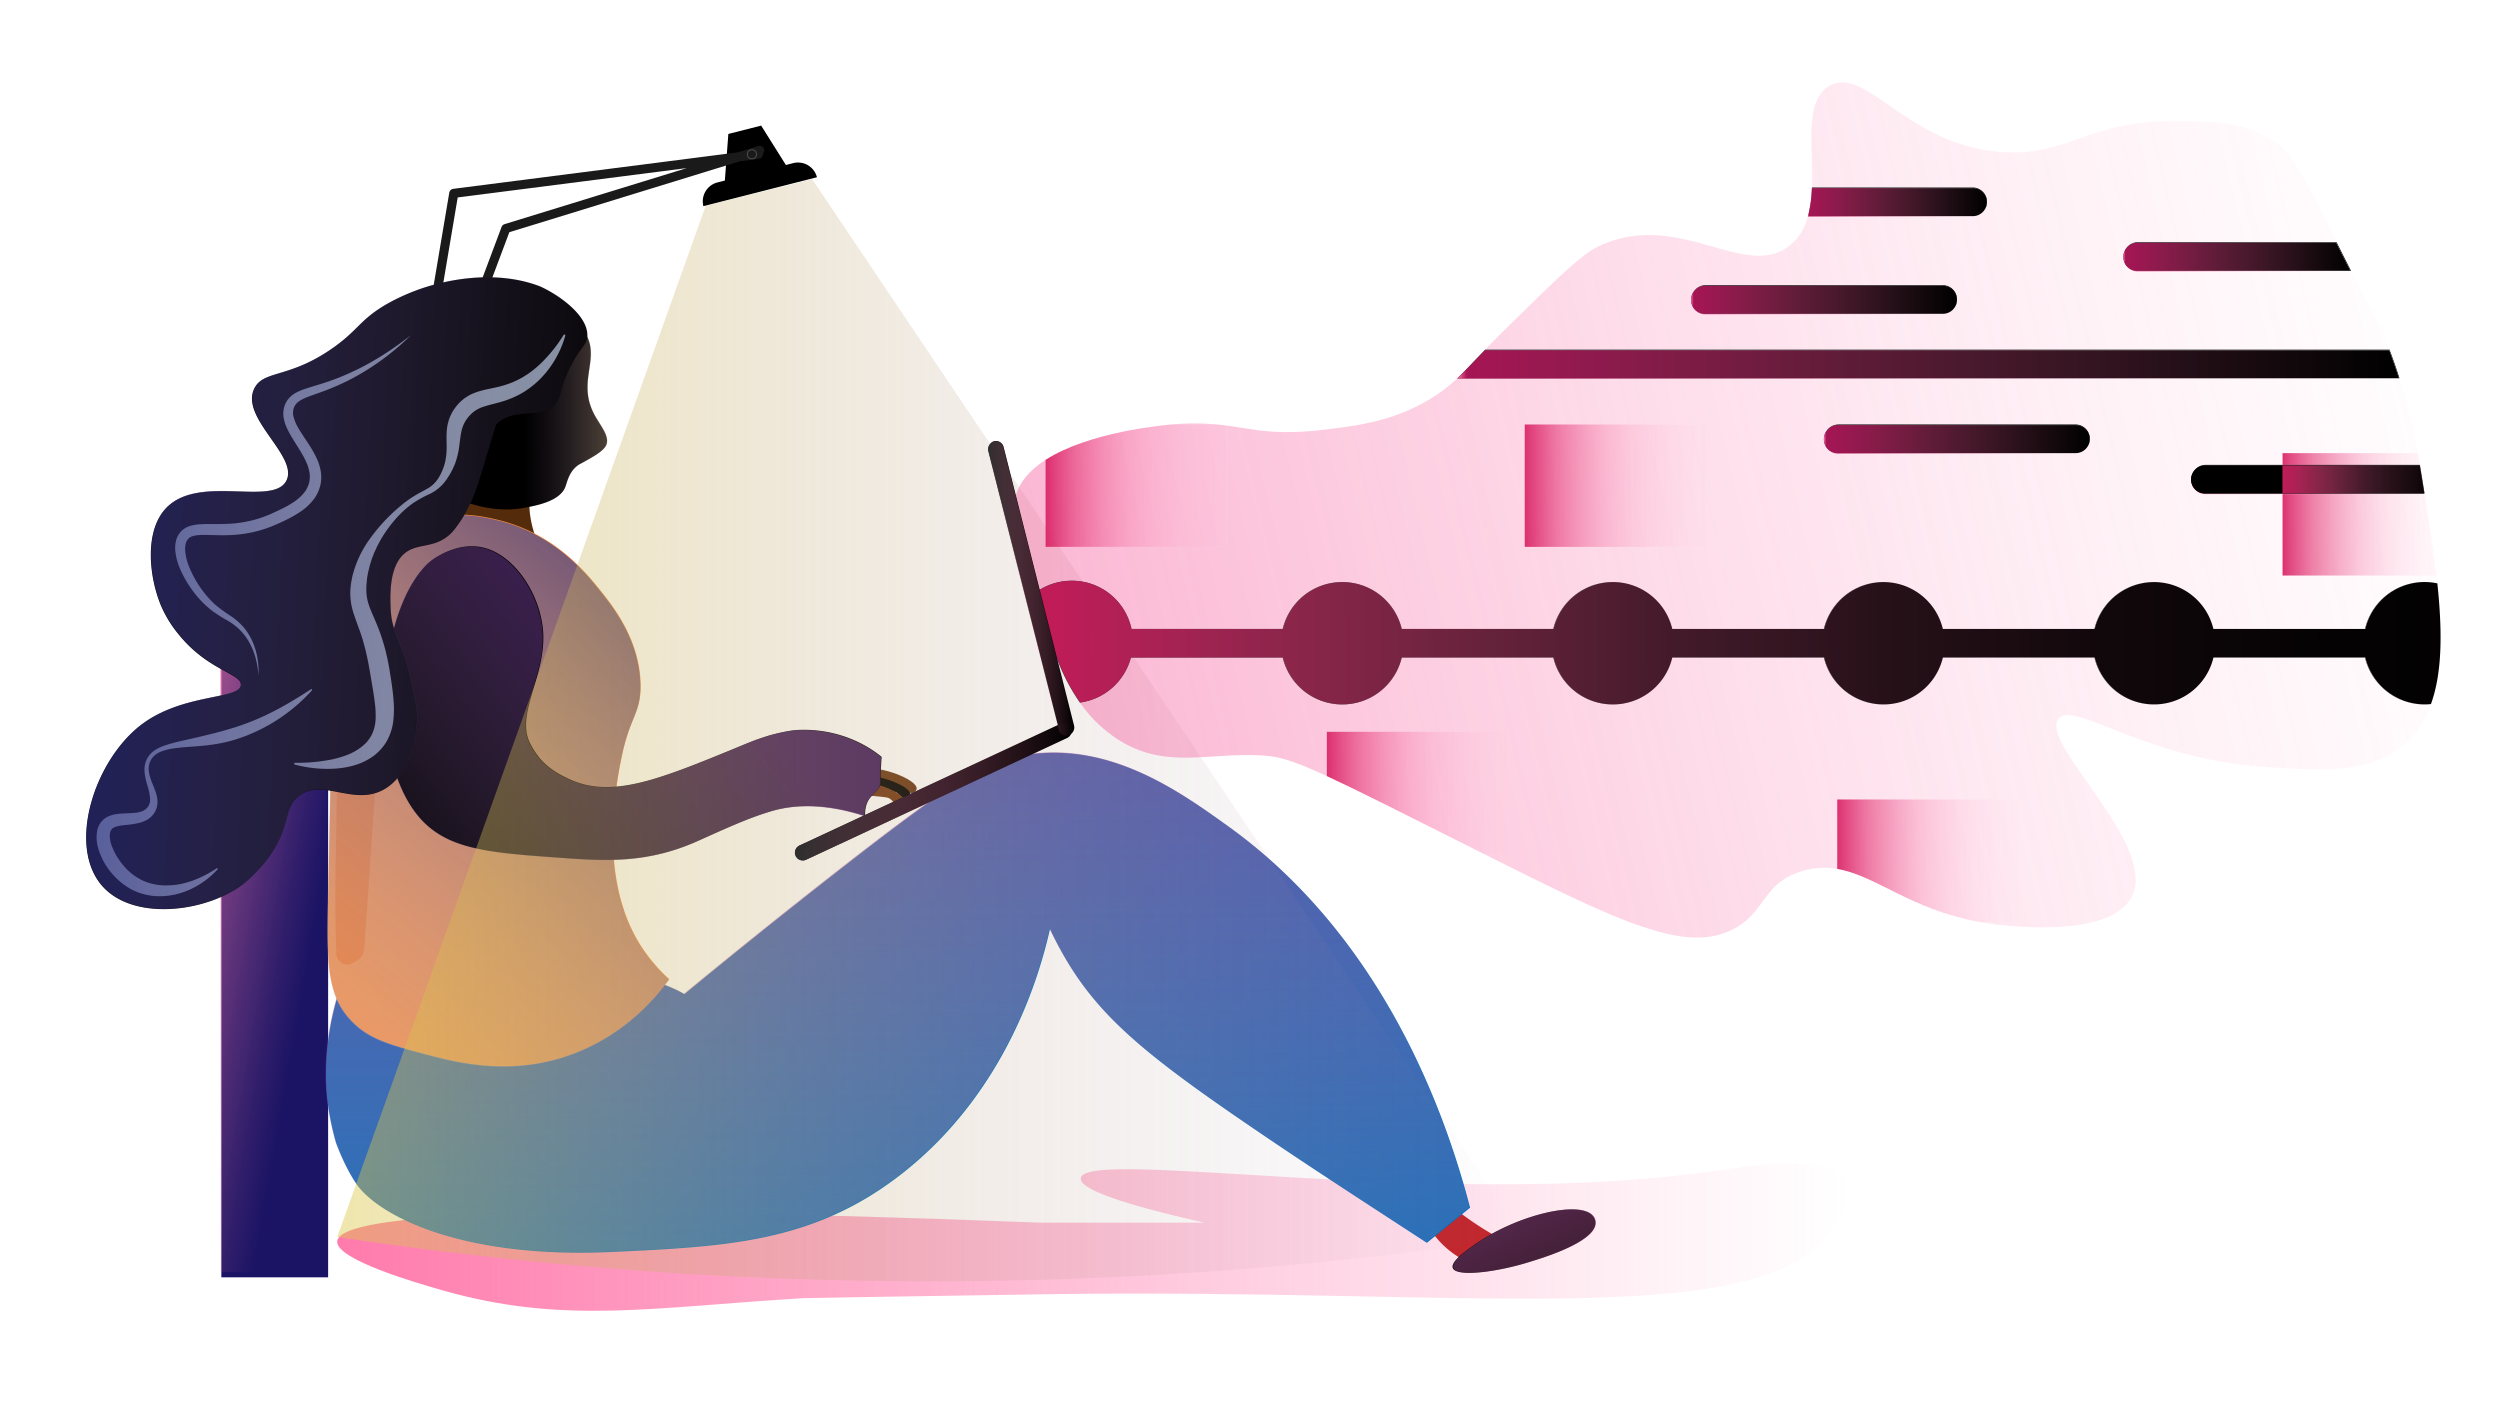 <svg xmlns:xlink="http://www.w3.org/1999/xlink" viewBox="0 0 1920 1080">
    <defs>
        <linearGradient id="prefix__Orchid" x1="258.97" y1="950.17" x2="1419.6" y2="950.17" gradientUnits="userSpaceOnUse">
            <stop offset="0" stop-color="#ff7bac"/>
            <stop offset=".22" stop-color="#ff7bac" stop-opacity=".76"/>
            <stop offset=".6" stop-color="#ff7bac" stop-opacity=".36"/>
            <stop offset=".87" stop-color="#ff7bac" stop-opacity=".1"/>
            <stop offset="1" stop-color="#ff7bac" stop-opacity="0"/>
        </linearGradient>
        <linearGradient id="prefix__linear-gradient-38" x1="71.58" y1="754.02" x2="1911.74" y2="322.41" xlink:href="#prefix__linear-gradient-8"/>
        <linearGradient id="prefix__Orchid-2" x1="65.15" y1="685.55" x2="240.72" y2="716.53" xlink:href="#prefix__Orchid"/>
        <linearGradient id="prefix__linear-gradient" x1="683.57" y1="234.2" x2="692.06" y2="1186.9" gradientUnits="userSpaceOnUse">
            <stop offset="0" stop-color="#662d91" stop-opacity=".9"/>
            <stop offset=".28" stop-color="#954599" stop-opacity=".62"/>
            <stop offset=".77" stop-color="#e16ca7" stop-opacity=".17"/>
            <stop offset="1" stop-color="#ff7bac" stop-opacity="0"/>
        </linearGradient>
        <linearGradient id="prefix__linear-gradient-2" x1="611.91" y1="334.39" x2="83.97" y2="975.56" gradientUnits="userSpaceOnUse">
            <stop offset="0" stop-color="#1b1464"/>
            <stop offset=".09" stop-color="#322b73" stop-opacity=".9"/>
            <stop offset=".71" stop-color="#c5c3d8" stop-opacity=".25"/>
            <stop offset="1" stop-color="#fff" stop-opacity="0"/>
        </linearGradient>
        <linearGradient id="prefix__linear-gradient-3" x1="539.55" y1="494.65" x2="246.76" y2="731.75" gradientUnits="userSpaceOnUse">
            <stop offset="0" stop-color="#662d91" stop-opacity=".64"/>
            <stop offset=".03" stop-color="#682f92" stop-opacity=".62"/>
            <stop offset=".69" stop-color="#8e66a5" stop-opacity=".17"/>
            <stop offset="1" stop-color="#9d7bac" stop-opacity="0"/>
        </linearGradient>
        <linearGradient id="prefix__linear-gradient-4" x1="612.7" y1="309.72" x2="402.38" y2="310.32" gradientUnits="userSpaceOnUse">
            <stop offset=".34" stop-color="#dbc747"/>
            <stop offset=".4" stop-color="#d4be52" stop-opacity=".89"/>
            <stop offset=".7" stop-color="#b79b82" stop-opacity=".41"/>
            <stop offset=".9" stop-color="#a484a0" stop-opacity=".12"/>
            <stop offset="1" stop-color="#9d7bac" stop-opacity="0"/>
        </linearGradient>
        <linearGradient id="prefix__linear-gradient-5" x1="1103.69" y1="805.79" x2="1233.34" y2="1094.28" xlink:href="#prefix__linear-gradient"/>
        <linearGradient id="prefix__linear-gradient-6" x1="43.68" y1="445.47" x2="513.4" y2="468.09" gradientUnits="userSpaceOnUse">
            <stop offset="0" stop-color="#2e3192" stop-opacity=".64"/>
            <stop offset=".03" stop-color="#323493" stop-opacity=".62"/>
            <stop offset=".69" stop-color="#7f67a5" stop-opacity=".17"/>
            <stop offset="1" stop-color="#9d7bac" stop-opacity="0"/>
        </linearGradient>
        <linearGradient id="prefix__linear-gradient-7" x1="259" y1="560.8" x2="1170" y2="560.8" gradientUnits="userSpaceOnUse">
            <stop offset="0" stop-color="#dbc747"/>
            <stop offset=".1" stop-color="#d4be52" stop-opacity=".89"/>
            <stop offset=".55" stop-color="#b79b82" stop-opacity=".41"/>
            <stop offset=".86" stop-color="#a484a0" stop-opacity=".12"/>
            <stop offset="1" stop-color="#9d7bac" stop-opacity="0"/>
        </linearGradient>
        <linearGradient id="prefix__linear-gradient-8" x1="99.62" y1="873.59" x2="1939.79" y2="441.98" gradientUnits="userSpaceOnUse">
            <stop offset="0" stop-color="#ff7bac"/>
            <stop offset=".01" stop-color="#ed1e79" stop-opacity=".7"/>
            <stop offset=".42" stop-color="#f54890" stop-opacity=".38"/>
            <stop offset=".82" stop-color="#fc6da4" stop-opacity=".11"/>
            <stop offset="1" stop-color="#ff7bac" stop-opacity="0"/>
        </linearGradient>
        <linearGradient id="prefix__linear-gradient-9" x1="20.52" y1="536.34" x2="1860.69" y2="104.73" xlink:href="#prefix__linear-gradient-8"/>
        <linearGradient id="prefix__linear-gradient-10" x1="61.46" y1="710.87" x2="1901.62" y2="279.26" xlink:href="#prefix__linear-gradient-8"/>
        <linearGradient id="prefix__linear-gradient-11" x1="21.77" y1="541.68" x2="1861.94" y2="110.07" xlink:href="#prefix__linear-gradient-8"/>
        <linearGradient id="prefix__linear-gradient-12" x1="42.07" y1="628.22" x2="1882.24" y2="196.61" xlink:href="#prefix__linear-gradient-8"/>
        <linearGradient id="prefix__linear-gradient-13" x1="1118.9" y1="290.73" x2="1842.52" y2="290.73" xlink:href="#prefix__linear-gradient-8"/>
        <linearGradient id="prefix__linear-gradient-14" x1="1119.38" y1="279.73" x2="1842.37" y2="279.73" xlink:href="#prefix__linear-gradient-8"/>
        <linearGradient id="prefix__linear-gradient-15" x1="24.82" y1="554.66" x2="1864.98" y2="123.05" xlink:href="#prefix__linear-gradient-8"/>
        <linearGradient id="prefix__linear-gradient-16" x1="1298.71" y1="232.86" x2="1502.71" y2="232.86" xlink:href="#prefix__linear-gradient-8"/>
        <linearGradient id="prefix__linear-gradient-17" x1="1298.71" y1="230.23" x2="1502.71" y2="230.23" xlink:href="#prefix__linear-gradient-8"/>
        <linearGradient id="prefix__linear-gradient-18" x1="53.92" y1="678.75" x2="1894.09" y2="247.14" xlink:href="#prefix__linear-gradient-8"/>
        <linearGradient id="prefix__linear-gradient-19" x1="1400.71" y1="339.86" x2="1604.71" y2="339.86" xlink:href="#prefix__linear-gradient-8"/>
        <linearGradient id="prefix__linear-gradient-20" x1="1400.71" y1="337.23" x2="1604.71" y2="337.23" xlink:href="#prefix__linear-gradient-8"/>
        <linearGradient id="prefix__linear-gradient-21" x1="1388.32" y1="155.47" x2="1525.71" y2="155.47" xlink:href="#prefix__linear-gradient-8"/>
        <linearGradient id="prefix__linear-gradient-22" x1="12.9" y1="503.84" x2="1853.07" y2="72.23" xlink:href="#prefix__linear-gradient-8"/>
        <linearGradient id="prefix__linear-gradient-23" x1="1388.32" y1="163.84" x2="1525.71" y2="163.84" xlink:href="#prefix__linear-gradient-8"/>
        <linearGradient id="prefix__linear-gradient-24" x1="1388.32" y1="155.23" x2="1525.71" y2="155.23" xlink:href="#prefix__linear-gradient-8"/>
        <linearGradient id="prefix__linear-gradient-25" x1="72.29" y1="757.05" x2="1912.45" y2="325.44" xlink:href="#prefix__linear-gradient-8"/>
        <linearGradient id="prefix__linear-gradient-26" x1="1682.71" y1="370.86" x2="1861.81" y2="370.86" xlink:href="#prefix__linear-gradient-8"/>
        <linearGradient id="prefix__linear-gradient-27" x1="1682.71" y1="368.23" x2="1861.81" y2="368.23" xlink:href="#prefix__linear-gradient-8"/>
        <linearGradient id="prefix__linear-gradient-28" x1="34.28" y1="595" x2="1874.45" y2="163.39" xlink:href="#prefix__linear-gradient-8"/>
        <linearGradient id="prefix__linear-gradient-29" x1="1630.71" y1="199.86" x2="1805.32" y2="199.86" xlink:href="#prefix__linear-gradient-8"/>
        <linearGradient id="prefix__linear-gradient-30" x1="1630.71" y1="197.23" x2="1805.32" y2="197.23" xlink:href="#prefix__linear-gradient-8"/>
        <linearGradient id="prefix__linear-gradient-31" x1="743.04" y1="498.3" x2="1966.39" y2="494.03" gradientUnits="userSpaceOnUse">
            <stop offset="0" stop-color="#d4145a"/>
            <stop offset=".07" stop-color="#da2366" stop-opacity=".85"/>
            <stop offset=".19" stop-color="#e43a78" stop-opacity=".63"/>
            <stop offset=".32" stop-color="#ec4e88" stop-opacity=".44"/>
            <stop offset=".44" stop-color="#f35e95" stop-opacity=".28"/>
            <stop offset=".57" stop-color="#f86b9f" stop-opacity=".16"/>
            <stop offset=".71" stop-color="#fc74a6" stop-opacity=".07"/>
            <stop offset=".85" stop-color="#fe79ab" stop-opacity=".02"/>
            <stop offset="1" stop-color="#ff7bac" stop-opacity="0"/>
        </linearGradient>
        <linearGradient id="prefix__linear-gradient-32" x1="82.41" y1="800.21" x2="1922.58" y2="368.61" xlink:href="#prefix__linear-gradient-8"/>
        <linearGradient id="prefix__linear-gradient-33" x1="743.13" y1="524.81" x2="1966.49" y2="520.54" xlink:href="#prefix__linear-gradient-31"/>
        <linearGradient id="prefix__linear-gradient-34" x1="104.08" y1="892.61" x2="1944.25" y2="461" xlink:href="#prefix__linear-gradient-8"/>
        <linearGradient id="prefix__linear-gradient-35" x1="743.14" y1="526.26" x2="1966.49" y2="521.99" xlink:href="#prefix__linear-gradient-31"/>
        <linearGradient id="prefix__linear-gradient-36" x1="117.68" y1="950.59" x2="1957.85" y2="518.99" xlink:href="#prefix__linear-gradient-8"/>
        <linearGradient id="prefix__linear-gradient-37" x1="743.2" y1="544.78" x2="1966.56" y2="540.51" xlink:href="#prefix__linear-gradient-31"/>
        <linearGradient id="prefix__linear-gradient-79" x1="758.68" y1="451.93" x2="824.84" y2="451.93" gradientTransform="rotate(-75.81 791.809 451.925)" xlink:href="#prefix__linear-gradient-78"/>
        <linearGradient id="prefix__linear-gradient-39" x1="743.13" y1="524.08" x2="1966.48" y2="519.81" xlink:href="#prefix__linear-gradient-31"/>
        <linearGradient id="prefix__linear-gradient-40" x1="60.62" y1="707.31" x2="1900.79" y2="275.71" xlink:href="#prefix__linear-gradient-8"/>
        <linearGradient id="prefix__linear-gradient-41" x1="743.12" y1="522.65" x2="1966.48" y2="518.38" xlink:href="#prefix__linear-gradient-31"/>
        <linearGradient id="prefix__linear-gradient-42" x1="93.25" y1="846.41" x2="1933.42" y2="414.8" xlink:href="#prefix__linear-gradient-8"/>
        <linearGradient id="prefix__linear-gradient-43" x1="743.13" y1="525.54" x2="1966.49" y2="521.26" xlink:href="#prefix__linear-gradient-31"/>
        <linearGradient id="prefix__linear-gradient-44" x1="58.54" y1="698.45" x2="1898.71" y2="266.84" xlink:href="#prefix__linear-gradient-8"/>
        <linearGradient id="prefix__linear-gradient-45" x1="742.93" y1="466.09" x2="1966.28" y2="461.82" xlink:href="#prefix__linear-gradient-31"/>
        <linearGradient id="prefix__linear-gradient-46" x1="47.6" y1="651.8" x2="1887.77" y2="220.19" xlink:href="#prefix__linear-gradient-8"/>
        <linearGradient id="prefix__linear-gradient-47" x1="742.92" y1="464.86" x2="1966.28" y2="460.59" xlink:href="#prefix__linear-gradient-31"/>
        <linearGradient id="prefix__linear-gradient-48" x1="97.06" y1="862.65" x2="1937.22" y2="431.05" xlink:href="#prefix__linear-gradient-8"/>
        <linearGradient id="prefix__linear-gradient-49" x1="742.88" y1="451.44" x2="1966.23" y2="447.17" xlink:href="#prefix__linear-gradient-31"/>
        <linearGradient id="prefix__linear-gradient-50" x1="91.05" y1="837.04" x2="1931.22" y2="405.43" xlink:href="#prefix__linear-gradient-8"/>
        <linearGradient id="prefix__linear-gradient-51" x1="742.93" y1="468.26" x2="1966.29" y2="463.99" xlink:href="#prefix__linear-gradient-31"/>
        <linearGradient id="prefix__linear-gradient-52" x1="69.38" y1="744.64" x2="1909.55" y2="313.04" xlink:href="#prefix__linear-gradient-8"/>
        <linearGradient id="prefix__linear-gradient-53" x1="742.93" y1="466.81" x2="1966.28" y2="462.54" xlink:href="#prefix__linear-gradient-31"/>
        <linearGradient id="prefix__linear-gradient-54" x1="80.21" y1="790.84" x2="1920.38" y2="359.23" xlink:href="#prefix__linear-gradient-8"/>
        <linearGradient id="prefix__linear-gradient-55" x1="742.93" y1="467.54" x2="1966.29" y2="463.27" xlink:href="#prefix__linear-gradient-31"/>
        <linearGradient id="prefix__linear-gradient-56" x1="743.03" y1="495.59" x2="1966.38" y2="491.32" xlink:href="#prefix__linear-gradient-31"/>
        <linearGradient id="prefix__linear-gradient-57" x1="47.82" y1="652.74" x2="1887.99" y2="221.13" xlink:href="#prefix__linear-gradient-8"/>
        <linearGradient id="prefix__linear-gradient-58" x1="1163.98" y1="373.27" x2="1322.02" y2="372.72" xlink:href="#prefix__linear-gradient-31"/>
        <linearGradient id="prefix__linear-gradient-59" x1="124.36" y1="979.08" x2="1964.53" y2="547.47" xlink:href="#prefix__linear-gradient-8"/>
        <linearGradient id="prefix__linear-gradient-60" x1="1403.98" y1="661.27" x2="1562.02" y2="660.72" xlink:href="#prefix__linear-gradient-31"/>
        <linearGradient id="prefix__linear-gradient-61" x1="92.36" y1="842.64" x2="1932.53" y2="411.03" xlink:href="#prefix__linear-gradient-8"/>
        <linearGradient id="prefix__linear-gradient-62" x1="1011.98" y1="609.27" x2="1170.02" y2="608.72" xlink:href="#prefix__linear-gradient-31"/>
        <linearGradient id="prefix__linear-gradient-63" x1="72.74" y1="758.97" x2="1912.91" y2="327.37" xlink:href="#prefix__linear-gradient-8"/>
        <linearGradient id="prefix__linear-gradient-64" x1="1745.83" y1="352.71" x2="1903.87" y2="352.16" xlink:href="#prefix__linear-gradient-31"/>
        <linearGradient id="prefix__linear-gradient-65" x1="86.02" y1="815.58" x2="1926.18" y2="383.97" xlink:href="#prefix__linear-gradient-8"/>
        <linearGradient id="prefix__linear-gradient-66" x1="1746.04" y1="410.92" x2="1904.08" y2="410.37" xlink:href="#prefix__linear-gradient-31"/>
        <linearGradient id="prefix__linear-gradient-67" x1="1745.89" y1="368.22" x2="1903.93" y2="367.66" xlink:href="#prefix__linear-gradient-31"/>
        <linearGradient id="prefix__linear-gradient-68" x1="78.77" y1="784.68" x2="1918.94" y2="353.07" xlink:href="#prefix__linear-gradient-8"/>
        <linearGradient id="prefix__linear-gradient-69" x1="1682.71" y1="379.23" x2="1861.81" y2="379.23" xlink:href="#prefix__linear-gradient-8"/>
        <linearGradient id="prefix__linear-gradient-70" x1="1745.93" y1="379.45" x2="1903.97" y2="378.9" xlink:href="#prefix__linear-gradient-31"/>
        <linearGradient id="prefix__linear-gradient-72" x1="1745.89" y1="368.45" x2="1903.93" y2="367.9" xlink:href="#prefix__linear-gradient-31"/>
        <linearGradient id="prefix__linear-gradient-73" x1="795.82" y1="326.92" x2="953.86" y2="326.36" xlink:href="#prefix__linear-gradient-31"/>
        <linearGradient id="prefix__linear-gradient-74" x1="30.79" y1="580.11" x2="1870.96" y2="148.51" xlink:href="#prefix__linear-gradient-8"/>
        <linearGradient id="prefix__linear-gradient-75" x1="795.98" y1="373.44" x2="954.02" y2="372.88" xlink:href="#prefix__linear-gradient-31"/>
        <linearGradient id="prefix__linear-gradient-76" x1="117.88" y1="951.45" x2="1958.05" y2="519.84" xlink:href="#prefix__linear-gradient-8"/>
        <linearGradient id="prefix__linear-gradient-77" x1="112.5" y1="928.48" x2="1952.67" y2="496.88" xlink:href="#prefix__linear-gradient-8"/>
        <linearGradient id="prefix__linear-gradient-78" x1="610.43" y1="608.21" x2="822.74" y2="608.21" gradientUnits="userSpaceOnUse">
            <stop offset="0" stop-color="#333" stop-opacity=".9"/>
            <stop offset=".42" stop-color="#8f5369" stop-opacity=".49"/>
            <stop offset="1" stop-color="#ff7bac" stop-opacity="0"/>
        </linearGradient>
        <style>
            .prefix__cls-4{fill:#1a1a1a}.prefix__cls-15{fill:#603813}.prefix__cls-17{fill:#fbb03b}.prefix__cls-21{fill:#00a99d}.prefix__cls-30{fill:#399da4}.prefix__cls-46{fill:url(#prefix__linear-gradient-27)}.prefix__cls-96{fill:#666}
        </style>
    </defs>
    <g id="prefix__image">
        <path d="M259 953.2c1.93-18.18 110.65-31 540-14.2h126c-79.12-17.8-95.57-28-95-34 2.28-24.37 280 24.9 489-6 21.9-3.24 88-14 99 9 6.46 13.44-8.46 33-13 39-58 76.14-276.43 41.93-604 47-120.34 1.86-180.52 2.79-184 3-115.82 6.9-184 20.52-277-6-18.3-5.22-82.52-23.54-81-37.8z" fill="url(#prefix__Orchid)" id="prefix__shadow"/>
        <g id="prefix__wall">
            <path d="M190 446h42a20 20 0 0120 20v515h-82V466a20 20 0 0120-20z" fill="#1b1464"/>
            <path d="M189 442h42a20 20 0 0120 20v515h-82V462a20 20 0 0120-20z" fill="url(#prefix__Orchid-2)"/>
        </g>
        <g id="prefix__light">
            <path class="prefix__cls-4" d="M605.79 130.28l-49.42 12.6 3-40 25.2-6.42z"/>
            <path class="prefix__cls-4" d="M551.95 132.47h60a15 15 0 0115 15h-90a15 15 0 0115-15z" transform="rotate(-14.3 581.919 139.961)"/>
            <path d="M582.5 118.5l-234 30M348.5 148.5l-41 243M583.5 115.5l-195 60M307.5 391.5l81-216" style="fill:none;stroke:#1a1a1a;stroke-linecap:round;stroke-linejoin:round;stroke-width:7px"/>
            <circle cx="577.5" cy="118.5" r="3.5" stroke-miterlimit="10" stroke="#4d4d4d" stroke-width=".75" fill="#1a1a1a"/>
        </g>
        <g id="prefix__body">
            <path d="M352.69 343.5c-16.44 13.86-6.28 41.49-32.76 72a100 100 0 01-12.43 12q102.57 28.62 113 12 4.23-6.76-6.78-21c-3.25-7.31-15.07-36.36 1.13-62a58.13 58.13 0 0110.17-12c-43.43-13.43-62.89-8.95-72.33-1z" fill="#542b0b" id="prefix__neck"/>
            <path d="M1089.78 922.05c4.2 24.74 24.68 44.17 45.81 50.22a55.62 55.62 0 008.48 1.73c7.82-3 12.51-9.58 11.87-15.59a12 12 0 00-3.39-6.92 247 247 0 01-54.28-39.83c-3-2.88-5.79-5.77-8.49-8.66a58.34 58.34 0 000 19.05z" fill="#c1272d" id="prefix__sock"/>
            <path id="prefix__pants" d="M525.59 763.5c31-25.53 72.48-59.17 122.39-98 87.77-68.29 111-81.62 142.31-86 63.67-8.89 116.17 28.76 152.75 55 122.74 88 169 227.87 186 293l-33.21 27c-62.66-40.79-92.71-60.32-129-85C877.7 809 841.52 779.13 814 728.5c-3.39-6.24-6-11.51-7.59-15-7.69 34-33 124.75-113.85 188-67.39 52.74-134.4 55.89-222 60-118.76 5.57-181.66-29.19-197.34-53-9.37-14.23-15.18-31-15.18-31-5.57-19.68-7.26-35-7.59-47A208.65 208.65 0 01259 766c1.32-6.79 7.25-32.61 32.81-48a66.74 66.74 0 0129.41-10c12.7-1.06 21.36 2.18 40.73 9 44.57 15.69 44.67 12.7 56.57 18 20.55 9.14 20 12.35 32.48 15 16.58 3.53 24.27-.72 42 2a95 95 0 0132.59 11.5z" fill="#0071bc"/>
            <path id="prefix__pants-2" data-name="pants" d="M525.19 763.1c31-25.53 72.49-59.17 122.39-98 87.78-68.28 111-81.62 142.32-86 63.66-8.89 116.16 28.76 152.75 55 122.73 88 169.05 227.87 185.95 293l-33.2 27c-62.67-40.79-92.71-60.32-129-85-89.07-60.51-125.24-90.37-152.75-141-3.39-6.24-6-11.51-7.59-15-7.7 34-33 124.75-113.85 188-67.39 52.74-134.4 55.89-222 60-118.76 5.57-181.66-29.19-197.34-53-9.38-14.23-15.18-31-15.18-31-5.57-19.68-7.27-35-7.59-47a208 208 0 018.55-64.5c1.31-6.79 7.24-32.61 32.8-48a66.79 66.79 0 0129.42-10c12.69-1.05 21.36 2.18 40.73 9 44.56 15.69 44.66 12.7 56.56 18 20.55 9.14 20 12.35 32.48 15 16.58 3.53 24.27-.72 42 2a95.18 95.18 0 0132.55 11.5z" fill="url(#prefix__linear-gradient)"/>
            <g id="prefix__torso">
                <path d="M269.5 783.5c-20.16-21.66-18.62-47.6-17-116 2.83-119.61.63-147 17-196 14-41.92 27.66-58 44-67 28-15.4 59.06-7.73 70-5 42.11 10.5 66.17 39.7 76.5 52.5 10.72 13.29 30.69 38.05 32 72 .88 22.89-7.66 25.49-14 55-7.19 33.44-17.15 101.24 16 150a129.6 129.6 0 0020 23c-10.66 14.72-33.91 42.07-73 57-47.63 18.19-90.08 7-114.5.5-26.57-7.1-43.38-11.36-57-26z" fill="#fb8c3b"/>
                <path d="M279.63 481.44c-13.82 45.16-12 70.37-14.35 180.57-.72 33.08.48 70 .48 70a1.1 1.1 0 001.8 1l2.83-1.62a4.22 4.22 0 001.87-3l19-276.15c.07-1.1-.22-1.17-.65-.16-.01 0-7.06 16.55-10.98 29.36z" stroke="#f7751e" stroke-width="15" stroke-miterlimit="10" fill="none"/>
                <path d="M269.22 783.91c-20.15-21.66-18.61-47.6-17-116 2.83-119.61.63-147 17-196 14-41.92 27.66-58 44-67 28-15.4 59.07-7.72 70-5 42.11 10.5 66.18 39.7 76.5 52.5 10.72 13.29 30.69 38 32 72 .89 22.89-7.65 25.49-14 55-7.19 33.44-17.15 101.24 16 150a129.6 129.6 0 0020 23c-10.66 14.72-33.9 42.07-73 57-47.63 18.19-90.08 7-114.5.5-26.56-7.1-43.37-11.36-57-26z" fill="url(#prefix__linear-gradient-2)"/>
            </g>
            <g id="prefix__hands">
                <path d="M662.09 592.55c1.93-4.71 19.81-1.72 32.22 4.38 6.78 3.34 10 6.65 9.67 8.78a4.27 4.27 0 01-1.08 2.19 4.4 4.4 0 01-3.22 1.1c-2.79-.09-4.11-2.63-6.44-4.39-1.4-1.05-2.55-1.37-10.74-2.19-12.22-1.23-14.6-1-17.19-3.29-1.61-1.43-4.08-4.5-3.22-6.58z" fill="#6b3813"/>
                <path class="prefix__cls-15" d="M660 598c1.8-4.29 18.45-1.57 30 4 6.31 3 9.3 6.06 9 8a3.87 3.87 0 01-1 2 4.15 4.15 0 01-3 1c-2.6-.08-3.83-2.4-6-4-1.3-1-2.38-1.25-10-2-11.38-1.12-13.59-.92-16-3-1.5-1.3-3.8-4.1-3-6z"/>
                <path d="M654.65 602.6c1.8-4.3 18.44-1.57 30 4 6.31 3 9.29 6.06 9 8a4 4 0 01-1 2 4.16 4.16 0 01-3 1c-2.6-.08-3.83-2.4-6-4-1.3-1-2.38-1.25-10-2-11.38-1.12-13.6-.92-16-3-1.51-1.3-3.8-4.11-3-6z" fill="#733813"/>
            </g>
            <g id="prefix__arm">
                <path class="prefix__cls-17" d="M328.63 432.73c3.8-3.64 21.69-16.33 41.17-12.5 25.33 5 46.1 37.11 47.43 66.58 1.47 32.39-20.57 61.21-10.58 83a61.52 61.52 0 008.52 13.19c7.2 8.12 15.44 12.13 21.11 14.89 32 15.61 68.23 1.37 125.11-21.92 14.64-6 26.77-11.68 45.41-14.74 7.46-1.23 31.75-2.66 56.5 10.79a90.2 90.2 0 0113.83 9.26c-.23 3.12-.4 5.83-.51 8-.26 4.7-.29 7.05-.21 9.63.06 1.7.1 1.44.08 1.86-.21 5.33-5.42 8.19-8.49 12.32-1.87 2.51-3.8 6.63-3.61 13.56-34.08-11-57.8-8.12-73.26-3.3-13.13 4.1-22.41 7.7-54.44 22.18C497 663.51 464.44 661.2 430 658.75c-60.19-4.28-93.46-6.64-114.76-40.24-32.42-51.08-22.55-151.32 13.39-185.78z"/>
                <path d="M328.16 433c3.81-3.65 21.69-16.33 41.18-12.5 25.32 5 46.1 37.11 47.43 66.58 1.46 32.39-20.57 61.21-10.58 83a62 62 0 008.51 13.16c7.21 8.11 15.45 12.13 21.11 14.89 32 15.61 68.24 1.37 125.12-21.92 14.64-6 26.76-11.68 45.41-14.75 7.45-1.22 31.75-2.65 56.5 10.79a90.2 90.2 0 0113.83 9.26c-.23 3.13-.4 5.84-.52 8-.25 4.7-.29 7-.2 9.63 0 1.69.1 1.44.08 1.85-.21 5.34-5.42 8.19-8.5 12.32-1.87 2.52-3.79 6.64-3.6 13.57-34.09-11-57.8-8.13-73.27-3.3-13.13 4.09-22.41 7.69-54.43 22.18-39.74 18-72.26 15.67-106.72 13.22-60.2-4.28-93.46-6.64-114.77-40.24-32.39-51.08-22.52-151.32 13.42-185.74z" fill="url(#prefix__linear-gradient-3)"/>
            </g>
            <g id="prefix__head">
                <path class="prefix__cls-15" d="M306.41 341.1a76.3 76.3 0 016.76-78.49 74.39 74.39 0 0121.31-19.77c39-23.92 103.13-13.13 116.61 16 8.68 18.78-8 35.62 5.87 60.54 4.42 7.92 11.61 16.1 8.48 22.64-2.06 4.28-8.62 8-16.87 12.64-3.3 1.87-3.58 1.79-5 2.87-6.77 5.17-8 12.86-9.39 16.42-4.44 11.47-23.65 14.7-33.62 16.38-28.32 4.81-74.36-9-94.15-49.23z"/>
                <path d="M306.68 341a76.3 76.3 0 016.76-78.48 74.39 74.39 0 0121.31-19.77c39-23.93 103.13-13.14 116.62 16 8.67 18.77-8 35.62 5.87 60.54 4.41 7.92 11.61 16.1 8.47 22.63-2.06 4.28-8.61 8-16.86 12.64-3.31 1.87-3.59 1.79-5 2.88-6.77 5.17-8 12.86-9.39 16.42-4.44 11.46-23.64 14.69-33.61 16.37-28.33 4.77-74.38-9.03-94.17-49.23z" fill="url(#prefix__linear-gradient-4)"/>
            </g>
            <g id="prefix__shoe">
                <path class="prefix__cls-17" d="M1225.36 939.48c-.7 15.11-44 27.59-50.87 29.74-24.48 7.7-55.87 11.77-58.73 4.69-2.09-5.17 11.85-14.69 18.76-19.42 31.6-21.63 79.22-33 89.08-20.44a8.33 8.33 0 011.76 5.43z"/>
                <path d="M1225.79 939.37c-.7 15.12-44 27.59-50.87 29.75-24.48 7.69-55.87 11.76-58.73 4.69-2.09-5.17 11.85-14.7 18.76-19.43 31.6-21.63 79.22-33 89.08-20.43a8.27 8.27 0 011.76 5.42z" fill="url(#prefix__linear-gradient-5)"/>
            </g>
            <g id="prefix__hair">
                <path class="prefix__cls-21" d="M451 259c-.64 6.41-4.64 6.93-12 21-9.6 18.34-6.35 21.89-12 30-8.94 12.82-30.72 2.4-45 15-1.88 1.66-1.19 1.59-12 37-4.24 13.91-8.65 27.95-19 42a43.69 43.69 0 01-3.71 4.64C335.21 421.46 322.15 416.8 312 424c-13.15 9.33-12.43 32.44-12 43 .84 20.7 8.8 23.87 16 57 3.38 15.56 5.07 23.33 4 34-.51 5.11-3.43 34.08-23 47-24.27 16-49.55-8.85-68 7-11.59 10-5.28 22.92-23 47a118.47 118.47 0 01-18 19c-27.34 22.13-84.23 30.17-109 3-27.78-30.47-6.92-96.21 29-124 32.14-24.87 76.53-19.5 77-31 .36-8.75-25.39-10.81-48-39a90.47 90.47 0 01-13-21c-9-20.76-13.44-55.38 2-74 24.29-29.3 83.82-2.21 94-23 9.12-18.61-35.07-47.52-25-70 6.82-15.21 26.56-7.63 61-32 19.76-14 20.43-21.72 42-34a158.12 158.12 0 0142-16c12-2.75 43-8.55 73 2.29a37.08 37.08 0 014 1.71c14.85 7.25 35.53 22.76 34 38z"/>
                <path d="M434.14 257.79A77.78 77.78 0 01421 284a72.75 72.75 0 01-10.41 11c-1 .84-2 1.59-3 2.39s-2.09 1.47-3.14 2.21c-.53.36-1 .74-1.59 1.08l-1.67 1c-1.11.65-2.22 1.33-3.39 1.87a73.22 73.22 0 01-14.3 5.45c-4.79 1.32-9.37 2.34-13.19 3.72a23.63 23.63 0 00-9.31 6.08 17.74 17.74 0 00-1.85 2.18 11.47 11.47 0 00-.87 1.14l-.75 1.18a24.65 24.65 0 00-2.37 5.09c-1.21 3.67-1.65 8.14-2.3 13a63.85 63.85 0 01-3.45 14.9l-1.55 3.56c-.56 1.16-1.2 2.28-1.79 3.4l-.46.85-.52.79-1 1.6-1 1.58-1.16 1.54a32.29 32.29 0 01-11.93 9.74 93.79 93.79 0 00-12.34 6.76 71.75 71.75 0 00-10.59 9 93.58 93.58 0 00-9 10.68 90.35 90.35 0 00-7.34 11.75c-.51 1-1.09 2-1.55 3.07l-1.42 3.11c-.5 1-.85 2.11-1.28 3.16s-.86 2.08-1.17 3.17l-1 3.2c-.36 1.06-.55 2.16-.84 3.23a60.91 60.91 0 00-1.37 6.52 27.42 27.42 0 00-.38 3.25c-.09 1.08-.26 2.16-.32 3.24l-.08 3.19.11 3.1a39.45 39.45 0 003 11.95c1.62 4.09 3.67 8.51 5.5 13.11a142.62 142.62 0 014.86 14.13c.67 2.4 1.38 4.79 1.89 7.21l.84 3.63.71 3.63c.24 1.21.46 2.43.68 3.64l.58 3.54c.38 2.36.79 4.73 1.12 7.13.68 4.78 1.35 9.63 1.67 14.66A78.12 78.12 0 01302 554a41.56 41.56 0 01-5.4 15.95 38.42 38.42 0 01-5.24 6.68c-1 1-2 1.92-3.08 2.85s-2.18 1.71-3.34 2.42a48.67 48.67 0 01-14.53 6.33 70.26 70.26 0 01-7.48 1.51c-2.51.33-5 .57-7.48.66a97.48 97.48 0 01-29-3.19.7.7 0 01.19-1.38 137.17 137.17 0 0028-2.53 77.72 77.72 0 0012.92-3.87 43 43 0 0010.83-6.43c.82-.62 1.49-1.37 2.23-2s1.38-1.43 1.95-2.22a24 24 0 001.7-2.37c.52-.81 1-1.68 1.41-2.51a30.28 30.28 0 002.77-11.23 75.1 75.1 0 00-.58-12.91c-.56-4.46-1.25-9-2.06-13.66l-1.17-7-.6-3.5c-.22-1.13-.42-2.26-.62-3.39l-.59-3.39-.71-3.35c-.45-2.24-1-4.45-1.51-6.66-1.12-4.4-2.34-8.75-3.85-13.07s-3.19-8.68-4.82-13.54a50.89 50.89 0 01-2.92-15.9 87 87 0 01.11-4l.42-3.94c.18-1.29.45-2.56.69-3.83s.46-2.56.86-3.78a82.53 82.53 0 0113.11-27.13 135.94 135.94 0 0119.62-21.8c1.79-1.64 3.68-3.18 5.55-4.75l2.92-2.23c1-.71 2-1.44 3-2.12 2.05-1.34 4.14-2.65 6.28-3.81s4.27-2.29 6.27-3.42a23.58 23.58 0 009.28-9 42.13 42.13 0 004.87-12.3 56.66 56.66 0 001-13.27c-.06-4.63-.31-9.77.89-15.35l.55-2.07a15 15 0 01.66-2.06 28.34 28.34 0 011.79-4 24.67 24.67 0 012.25-3.67 29.4 29.4 0 012.66-3.35l1.47-1.58c.49-.52 1.09-1 1.64-1.45s1.11-1 1.7-1.4l1.83-1.23a29.74 29.74 0 013.82-2.11c.65-.34 1.3-.55 2-.82s1.31-.55 1.95-.74c5.19-1.76 10-2.5 14.44-3.53a73.87 73.87 0 0012.64-3.84c1-.37 2-.87 3-1.33s2-.93 2.94-1.48 2-1 2.9-1.61 1.9-1.17 2.83-1.78a78 78 0 0010.47-8.52 110.84 110.84 0 0017.43-21.79.71.71 0 011.28.58zM315.5 257.5a195.44 195.44 0 01-42 31.53 182.7 182.7 0 01-24.09 11.06c-4.12 1.58-8.31 2.94-12.27 4.44s-7.67 3.21-9.72 5.67a10.48 10.48 0 00-2.12 4.32 11.82 11.82 0 000 5 34.74 34.74 0 004.66 10.64c4.32 7.17 9.93 14.16 13.74 22.91a36.49 36.49 0 012.27 7 28.53 28.53 0 01.71 7.59 26 26 0 01-1.42 7.62 29.32 29.32 0 01-3.37 6.91 41.83 41.83 0 01-10.39 10.27 89.14 89.14 0 01-11.94 6.9c-2 1-4.05 1.91-6.05 2.8-1 .46-2 .91-3.09 1.35s-2.11.89-3.18 1.28a91.59 91.59 0 01-13.15 3.94 102.1 102.1 0 01-13.53 2c-4.53.33-9 .41-13.46.31s-8.78-.31-12.84-.17-7.7.8-9.48 2.72a8.54 8.54 0 00-2.13 3.88 17.43 17.43 0 00-.44 5.29 39.71 39.71 0 002.66 11.6A82.66 82.66 0 00157.43 456a65.81 65.81 0 008.66 9.07 111 111 0 0010.36 7.52 51 51 0 0110.31 8.77 44.57 44.57 0 017.18 11.41 53.78 53.78 0 013.8 12.74 65 65 0 01.79 13.12c-.65-8.69-2.72-17.29-6.83-24.76a44.26 44.26 0 00-7.49-10.13 46.94 46.94 0 00-10.21-7.55 109.71 109.71 0 01-11.18-7.19 71.58 71.58 0 01-9.93-9.28 85 85 0 01-8.16-10.8 81 81 0 01-6.42-12 47.36 47.36 0 01-3.67-13.68 24.45 24.45 0 01.49-7.7 16.26 16.26 0 014-7.5 15 15 0 011.67-1.51 18.48 18.48 0 011.86-1.21 19.28 19.28 0 013.86-1.56 34.68 34.68 0 017.32-1.13c4.67-.27 9-.13 13.32-.16s8.51-.12 12.68-.49a93.73 93.73 0 0012.29-1.98 84.64 84.64 0 0011.87-3.65q1.45-.54 2.88-1.17c1-.41 1.89-.81 2.89-1.28 2-.89 3.91-1.8 5.82-2.72a80.68 80.68 0 0010.72-6.11 33.52 33.52 0 008.19-7.94 20.44 20.44 0 002.41-4.78 17.22 17.22 0 001-5.17 19.5 19.5 0 00-.44-5.4c-.16-.91-.45-1.82-.69-2.74s-.6-1.84-1-2.75a50.44 50.44 0 00-2.59-5.49c-1-1.82-2-3.63-3.16-5.45-2.23-3.64-4.66-7.3-6.92-11.25a58.72 58.72 0 01-3.16-6.24 30.21 30.21 0 01-2.14-7.15 19.45 19.45 0 01.43-8 17.6 17.6 0 013.92-7.14 21.15 21.15 0 016.28-4.54 49.17 49.17 0 016.49-2.58c4.26-1.42 8.41-2.6 12.52-3.9a182.24 182.24 0 0024-9.42c15.69-7.32 30.3-16.88 44.05-27.63zM239.83 529.88a132.79 132.79 0 01-33.57 27 130.65 130.65 0 01-19.8 9.15 110.94 110.94 0 01-21.11 5.49c-7.14 1.18-14.33 1.61-21.38 2.15-3.53.26-7 .6-10.46 1.08a41.64 41.64 0 00-9.91 2.51 15.08 15.08 0 00-7.45 6 14.08 14.08 0 00-1.82 9.25 39.89 39.89 0 002.92 9.75c1.26 3.29 2.8 6.64 3.47 10.63a17 17 0 01-.1 6.35 15.54 15.54 0 01-2.79 6.06 16.92 16.92 0 01-5.07 4.4 24.74 24.74 0 01-5.88 2.29 75.31 75.31 0 01-11 1.66c-3.39.36-6.61.89-8.59 2a5.17 5.17 0 00-2 1.9 7.18 7.18 0 00-.91 3 20 20 0 001.16 8.24A49.55 49.55 0 0095 664.91a43 43 0 0014.84 11.45 43.72 43.72 0 0018.69 3.64 60.69 60.69 0 009.89-1 72.84 72.84 0 009.76-2.76 85.33 85.33 0 0018.49-9.58l.66.76a65 65 0 01-17 13.47 57.59 57.59 0 01-21.2 7 52 52 0 01-11.51.18 47.3 47.3 0 01-5.77-1 43.82 43.82 0 01-5.67-1.68c-.94-.31-1.82-.77-2.74-1.15s-1.83-.79-2.69-1.29a49.77 49.77 0 01-5-3.13A53.52 53.52 0 0187 672a52.5 52.5 0 01-11.53-20.31 29.75 29.75 0 01-1-12.72 16.6 16.6 0 012.66-6.97 14.89 14.89 0 015.93-4.94 23.32 23.32 0 016.36-1.82 54.58 54.58 0 015.72-.53c3.63-.18 7-.21 10.06-.67a17.37 17.37 0 004.15-1.11 9.87 9.87 0 003.24-2.11 9.53 9.53 0 002.68-7.46 43.47 43.47 0 00-2-9.84c-.49-1.71-1-3.46-1.39-5.26a34.59 34.59 0 01-.87-5.54 20.36 20.36 0 01.4-5.76 17.7 17.7 0 012.2-5.38 17.42 17.42 0 013.85-4.35 26.24 26.24 0 014.85-3 40.36 40.36 0 015.16-2c1.73-.59 3.49-1.08 5.23-1.55 3.5-1 7-1.7 10.48-2.51 6.95-1.56 13.8-3.16 20.52-4.86s13.33-3.55 19.84-5.73a192.59 192.59 0 0019.18-7.67c12.58-5.81 24.53-13 36.48-20.81z" style="fill:#8795a4"/>
                <path d="M451.18 258.85c-.64 6.41-4.63 6.93-12 21-9.6 18.35-6.34 21.89-12 30-8.93 12.82-30.72 2.41-45 15-1.87 1.66-1.19 1.59-12 37-4.24 13.91-8.65 27.95-19 42a45.35 45.35 0 01-3.7 4.65c-12.09 12.81-25.15 8.15-35.3 15.35-13.15 9.33-12.42 32.44-12 43 .85 20.7 8.8 23.87 16 57 3.39 15.56 5.08 23.33 4 34-.51 5.12-3.42 34.08-23 47-24.26 16-49.55-8.85-68 7-11.59 10-5.27 22.92-23 47a118 118 0 01-18 19c-27.33 22.13-84.23 30.18-109 3-27.77-30.47-6.92-96.2 29-124 32.15-24.87 76.53-19.49 77-31 .36-8.75-25.38-10.81-48-39a90.47 90.47 0 01-13-21c-9-20.76-13.43-55.38 2-74 24.29-29.29 83.82-2.21 94-23 9.12-18.61-35.07-47.52-25-70 6.82-15.21 26.56-7.62 61-32 19.76-14 20.44-21.72 42-34a158.28 158.28 0 0142-16c12-2.75 43-8.55 73 2.29a40 40 0 014 1.71c14.82 7.25 35.54 22.76 34 38z" fill="url(#prefix__linear-gradient-6)"/>
            </g>
        </g>
        <path d="M542 158L259 950a3066.77 3066.77 0 00445 34 3067.73 3067.73 0 00466-34L623.69 137.58 542 158" opacity=".44" fill="url(#prefix__linear-gradient-7)" id="prefix__light-2" data-name="light"/>
        <g id="prefix__explosion-2" data-name="explosion">
            <path d="M1580 562.26v-8.63c-1 2.29-.95 5.2 0 8.63z" fill="none"/>
            <path d="M1862.11 541h-.11a47 47 0 01-45.69-36h-116.16a47 47 0 01-45.69 36h-.26a47 47 0 01-45.69-36h-116.16a47 47 0 01-45.69 36h-.26a47 47 0 01-45.69-36h-116.16a47 47 0 01-45.69 36h-.26a47 47 0 01-45.69-36h-116.16a47 47 0 01-45.69 36h-.26a47 47 0 01-45.69-36h-116.4a47 47 0 01-39.07 34.57h-.24A103.83 103.83 0 00862 570c33.74 19.53 63.53 8.8 103 10 14.83.45 24.43 2.39 54 16v-34h139v94h-18c97.54 49 147.7 73 183 61 33.73-11.43 27.89-38.32 61-48a58.71 58.71 0 0127-1.68V614h139v94h-30.14c4.21.77 8.58 1.45 13.14 2 10.09 1.21 87.38 10.52 104-21 6.65-12.61 2.09-29-6.81-46H1580v-80.74c-1-3.43-1-6.34 0-8.63V549h139v38c6.45.86 13.12 1.55 20 2 43 3 81.46 5.65 108-18 9.14-8.15 15.59-18.29 19.92-30.24-1.53.15-3.08.24-4.66.24z" fill="url(#prefix__linear-gradient-8)"/>
            <path d="M900 326h34.6a192.88 192.88 0 00-34.6 0z" fill="url(#prefix__linear-gradient-9)"/>
            <path d="M1753 442v-62.53h-59.29A11.24 11.24 0 011694 357h59v-9h103.9a478 478 0 00-14.09-57.5h-.44l.15.47H1118.9l.48-.47h-.19A111.85 111.85 0 011099 306c-28.15 17.26-55.18 20.79-82 24-38 4.56-53.88-.39-75-3.16V420H803v-66.79c-11.26 7.26-19.87 16.37-23 27.79-.8 2.93-1.37 6.46 8 44 2.81 11.26 5.36 21.09 7.7 29.76A46.7 46.7 0 01823 446h.26a47 47 0 0145.92 37h115.93a47 47 0 0145.69-36h.26a47 47 0 0145.69 36h116.16a47 47 0 0145.69-36h.26a47 47 0 0145.69 36h116.16a47 47 0 0145.69-36h.26a47 47 0 0145.69 36h116.16a47 47 0 0145.69-36h.26a47 47 0 0145.69 36h116.16a47 47 0 0145.69-36h.26a47.34 47.34 0 019.59 1c-.21-2-.44-4-.67-6zm-443-22h-139v-94h139zm293.07-76.78a11 11 0 01-9.36 5.25h-182A11.24 11.24 0 011412 326h182a11 11 0 019.07 17.22z" fill="url(#prefix__linear-gradient-10)"/>
            <path d="M1833 263c-4.57-11.47-4.77-10.49-27.39-55h-.53l.24.47h-163.61A11.24 11.24 0 011642 186h152.48c-28.62-56.78-33-66.9-47.48-77-20.51-14.36-42-15.24-69-16-72.61-2-86.24 25.51-136 24-75.44-2.29-108.28-67.54-137-51-19.7 11.35-12.14 46.61-13.36 78H1515a11.24 11.24 0 01-.29 22.47h-126.23c-2.56 8.95-7 16.78-14.48 22.53-34.46 26.37-84.83-28.49-146 0-13 6-31.65 24.36-69 61-7.34 7.2-13.31 13.27-18.38 18.5h694.53c-.73-1.91-1.45-3.75-2.15-5.5zm-331.93-26.78a11 11 0 01-9.36 5.25h-182A11.24 11.24 0 011310 219h182a11 11 0 019.07 17.22z" fill="url(#prefix__linear-gradient-11)"/>
            <path class="prefix__cls-30" d="M1140.33 269h694.52c2.4 6.28 5 13.42 7.52 21.53h.44c-2.62-8.31-5.22-15.6-7.66-22h-694.53c-9.36 9.66-15.6 16.44-21.43 22h.19c5.7-5.53 11.84-12.17 20.95-21.53zM1492 219h-182a11 11 0 00-9.36 5.25 11 11 0 019.07-4.78h182a11 11 0 019.36 16.75A11 11 0 001492 219zM1594 326h-182a11 11 0 00-9.36 5.25 11 11 0 019.07-4.78h182a11 11 0 019.36 16.75A11 11 0 001594 326zM1525.71 155.47a11 11 0 01-1.64 5.75A11 11 0 001515 144h-123.36v.47h123.09a11 11 0 0110.98 11zM1693.71 357.47H1753V357h-59a11 11 0 00-9.36 5.25 11 11 0 019.07-4.78zM1632.64 191.25a11 11 0 019.07-4.78h152.48l2.52 5c3.09 6.12 5.86 11.59 8.37 16.53h.53c-2.57-5.05-5.42-10.69-8.61-17l-2.52-5H1642a11 11 0 00-9.36 5.25z"/>
            <path d="M1118.9 291h723.62l-.15-.47h-723z" fill="url(#prefix__linear-gradient-12)"/>
            <path d="M1118.9 291h723.62l-.15-.47h-723z" fill="url(#prefix__linear-gradient-13)"/>
            <path class="prefix__cls-30" d="M1140.33 269c-9.11 9.39-15.25 16-20.95 21.53h723a390.13 390.13 0 00-7.52-21.53z"/>
            <path d="M1140.33 269c-9.11 9.39-15.25 16-20.95 21.53h723a390.13 390.13 0 00-7.52-21.53z" fill="url(#prefix__linear-gradient-14)"/>
            <path d="M1492 241h-182a11 11 0 01-9.36-16.75 11 11 0 009.07 17.22h182a11 11 0 009.36-5.25A11 11 0 011492 241z" fill="url(#prefix__linear-gradient-15)"/>
            <path d="M1492 241h-182a11 11 0 01-9.36-16.75 11 11 0 009.07 17.22h182a11 11 0 009.36-5.25A11 11 0 011492 241z" fill="url(#prefix__linear-gradient-16)"/>
            <path class="prefix__cls-30" d="M1491.71 219.47h-182A10.77 10.77 0 101310 241h182a10.77 10.77 0 10-.29-21.53z"/>
            <path d="M1491.71 219.47h-182A10.77 10.77 0 101310 241h182a10.77 10.77 0 10-.29-21.53z" fill="url(#prefix__linear-gradient-17)"/>
            <path d="M1594 348h-182a11 11 0 01-9.36-16.75 11 11 0 009.07 17.22h182a11 11 0 009.36-5.25A11 11 0 011594 348z" fill="url(#prefix__linear-gradient-18)"/>
            <path d="M1594 348h-182a11 11 0 01-9.36-16.75 11 11 0 009.07 17.22h182a11 11 0 009.36-5.25A11 11 0 011594 348z" fill="url(#prefix__linear-gradient-19)"/>
            <path class="prefix__cls-30" d="M1593.71 326.47h-182A10.77 10.77 0 101412 348h182a10.77 10.77 0 10-.29-21.53z"/>
            <path d="M1593.71 326.47h-182A10.77 10.77 0 101412 348h182a10.77 10.77 0 10-.29-21.53z" fill="url(#prefix__linear-gradient-20)"/>
            <path d="M1391.62 144.47h-.27a97.33 97.33 0 01-3 22h.16c0-.16.09-.31.14-.47a96.82 96.82 0 002.97-21.53z" fill="url(#prefix__linear-gradient-21)"/>
            <path d="M1524.07 161.22A11 11 0 011515 166h-126.38c0 .16-.1.31-.14.47h126.23a11 11 0 009.36-5.25z" fill="url(#prefix__linear-gradient-22)"/>
            <path d="M1524.07 161.22A11 11 0 011515 166h-126.38c0 .16-.1.31-.14.47h126.23a11 11 0 009.36-5.25z" fill="url(#prefix__linear-gradient-23)"/>
            <path class="prefix__cls-30" d="M1515 166a10.77 10.77 0 10-.29-21.53h-123.09a96.82 96.82 0 01-3 21.53z"/>
            <path d="M1515 166a10.77 10.77 0 10-.29-21.53h-123.09a96.82 96.82 0 01-3 21.53z" fill="url(#prefix__linear-gradient-24)"/>
            <path d="M1694 379a11 11 0 01-9.36-16.75 11 11 0 009.07 17.22H1753V379z" fill="url(#prefix__linear-gradient-25)"/>
            <path d="M1694 379a11 11 0 01-9.36-16.75 11 11 0 009.07 17.22H1753V379z" fill="url(#prefix__linear-gradient-26)"/>
            <path class="prefix__cls-30" d="M1694 379h59v-21.53h-59.29A10.77 10.77 0 101694 379z"/>
            <path class="prefix__cls-46" d="M1694 379h59v-21.53h-59.29A10.77 10.77 0 101694 379z"/>
            <path d="M1631 197a10.93 10.93 0 011.64-5.75 11 11 0 009.07 17.22h163.61l-.24-.47H1642a11 11 0 01-11-11z" fill="url(#prefix__linear-gradient-28)"/>
            <path d="M1631 197a10.93 10.93 0 011.64-5.75 11 11 0 009.07 17.22h163.61l-.24-.47H1642a11 11 0 01-11-11z" fill="url(#prefix__linear-gradient-29)"/>
            <path class="prefix__cls-30" d="M1794.19 186.47h-152.48A10.77 10.77 0 101642 208h163.08c-2.51-4.94-5.28-10.41-8.37-16.53z"/>
            <path d="M1794.19 186.47h-152.48A10.77 10.77 0 101642 208h163.08c-2.51-4.94-5.28-10.41-8.37-16.53z" fill="url(#prefix__linear-gradient-30)"/>
            <path class="prefix__cls-21" d="M1401 505h-.26a47 47 0 0045.69 36h.13a47 47 0 01-45.56-36zM1193.17 505h-.26a47 47 0 0045.69 36h.13a47 47 0 01-45.56-36zM1608.77 505h-.26a47 47 0 0045.69 36h.13a47 47 0 01-45.56-36zM985.37 505h-.26a47 47 0 0045.69 36h.13a47 47 0 01-45.56-36zM1238.73 447h-.13a47 47 0 00-45.69 36h.26a47 47 0 0145.56-36zM1654.33 447h-.13a47 47 0 00-45.69 36h.26a47 47 0 0145.56-36zM1446.53 447h-.13a47 47 0 00-45.69 36h.26a47 47 0 0145.56-36zM813.26 509c-5-12.4-10.21-28-17.3-54.24a46.76 46.76 0 0127.16-8.76H823a46.7 46.7 0 00-27.3 8.76C802.79 481 808 496.6 813 509a151.56 151.56 0 0016.37 30.57h.24A151.17 151.17 0 01813.26 509zM1030.93 447h-.13a47 47 0 00-45.69 36h.26a47 47 0 0145.56-36zM1816.57 505h-.26a47 47 0 0045.69 36h.11a47 47 0 01-45.54-36zM1862.12 447h-.12a47 47 0 00-45.69 36h.26a47 47 0 0145.55-36z"/>
            <path d="M1866.93 540.73h.27c8.71-24 8.84-55.43 4.93-92.69l-.27-.05v.01c3.91 37.3 3.78 68.69-4.93 92.73z" fill="url(#prefix__linear-gradient-31)"/>
            <path d="M1238.73 541h.13a47 47 0 0045.69-36h-.26a47 47 0 01-45.56 36z" fill="url(#prefix__linear-gradient-32)"/>
            <path d="M1238.73 541h.13a47 47 0 0045.69-36h-.26a47 47 0 01-45.56 36z" fill="url(#prefix__linear-gradient-33)"/>
            <path d="M1654.33 541h.13a47 47 0 0045.69-36h-.26a47 47 0 01-45.56 36z" fill="url(#prefix__linear-gradient-34)"/>
            <path d="M1654.33 541h.13a47 47 0 0045.69-36h-.26a47 47 0 01-45.56 36z" fill="url(#prefix__linear-gradient-35)"/>
            <path d="M1862.11 541h.15c1.58 0 3.13-.09 4.66-.24a47.82 47.82 0 01-4.81.24z" fill="url(#prefix__linear-gradient-36)"/>
            <path d="M1862.11 541h.15c1.58 0 3.13-.09 4.66-.24a47.82 47.82 0 01-4.81.24z" fill="url(#prefix__linear-gradient-37)"/>
            <path d="M1030.93 541h.13a47 47 0 0045.69-36h-.26a47 47 0 01-45.56 36z" fill="url(#prefix__linear-gradient-38)"/>
            <path d="M1030.93 541h.13a47 47 0 0045.69-36h-.26a47 47 0 01-45.56 36z" fill="url(#prefix__linear-gradient-39)"/>
            <path d="M829.61 539.53a47 47 0 0039.1-34.53h-.26a47 47 0 01-38.84 34.53z" fill="url(#prefix__linear-gradient-40)"/>
            <path d="M829.61 539.53a47 47 0 0039.1-34.53h-.26a47 47 0 01-38.84 34.53z" fill="url(#prefix__linear-gradient-41)"/>
            <path d="M1446.53 541h.13a47 47 0 0045.69-36h-.26a47 47 0 01-45.56 36z" fill="url(#prefix__linear-gradient-42)"/>
            <path d="M1446.53 541h.13a47 47 0 0045.69-36h-.26a47 47 0 01-45.56 36z" fill="url(#prefix__linear-gradient-43)"/>
            <path d="M1076.49 483h.26a47 47 0 00-45.69-36h-.13a47 47 0 0145.56 36z" fill="url(#prefix__linear-gradient-44)"/>
            <path d="M1076.49 483h.26a47 47 0 00-45.69-36h-.13a47 47 0 0145.56 36z" fill="url(#prefix__linear-gradient-45)"/>
            <path d="M868.92 483h.26a47 47 0 00-45.92-37h-.14a47 47 0 0145.8 37z" fill="url(#prefix__linear-gradient-46)"/>
            <path d="M868.92 483h.26a47 47 0 00-45.92-37h-.14a47 47 0 0145.8 37z" fill="url(#prefix__linear-gradient-47)"/>
            <path d="M1862.12 447a47.4 47.4 0 019.74 1 47.34 47.34 0 00-9.59-1z" fill="url(#prefix__linear-gradient-48)"/>
            <path d="M1862.12 447a47.4 47.4 0 019.74 1 47.34 47.34 0 00-9.59-1z" fill="url(#prefix__linear-gradient-49)"/>
            <path d="M1699.89 483h.26a47 47 0 00-45.69-36h-.13a47 47 0 0145.56 36z" fill="url(#prefix__linear-gradient-50)"/>
            <path d="M1699.89 483h.26a47 47 0 00-45.69-36h-.13a47 47 0 0145.56 36z" fill="url(#prefix__linear-gradient-51)"/>
            <path d="M1284.29 483h.26a47 47 0 00-45.69-36h-.13a47 47 0 0145.56 36z" fill="url(#prefix__linear-gradient-52)"/>
            <path d="M1284.29 483h.26a47 47 0 00-45.69-36h-.13a47 47 0 0145.56 36z" fill="url(#prefix__linear-gradient-53)"/>
            <path d="M1492.09 483h.26a47 47 0 00-45.69-36h-.13a47 47 0 0145.56 36z" fill="url(#prefix__linear-gradient-54)"/>
            <path d="M1492.09 483h.26a47 47 0 00-45.69-36h-.13a47 47 0 0145.56 36z" fill="url(#prefix__linear-gradient-55)"/>
            <path class="prefix__cls-21" d="M813.26 509a151.17 151.17 0 0016.35 30.53A47 47 0 00868.45 505h116.92a46.83 46.83 0 0091.12 0h116.68a46.83 46.83 0 0091.12 0H1401a46.83 46.83 0 0091.12 0h116.68a46.83 46.83 0 0091.12 0h116.68a47 47 0 0045.54 36 47.82 47.82 0 004.82-.27c8.71-24 8.84-55.43 4.93-92.69a46.73 46.73 0 00-55.29 35h-116.71a46.83 46.83 0 00-91.12 0h-116.68a46.83 46.83 0 00-91.12 0h-116.68a46.83 46.83 0 00-91.12 0h-116.68a46.83 46.83 0 00-91.12 0H868.92a46.74 46.74 0 00-73-28.24c7.13 26.2 12.33 41.8 17.34 54.2z"/>
            <path d="M813.26 509a151.17 151.17 0 0016.35 30.53A47 47 0 00868.45 505h116.92a46.83 46.83 0 0091.12 0h116.68a46.83 46.83 0 0091.12 0H1401a46.83 46.83 0 0091.12 0h116.68a46.83 46.83 0 0091.12 0h116.68a47 47 0 0045.54 36 47.82 47.82 0 004.82-.27c8.71-24 8.84-55.43 4.93-92.69a46.73 46.73 0 00-55.29 35h-116.71a46.83 46.83 0 00-91.12 0h-116.68a46.83 46.83 0 00-91.12 0h-116.68a46.83 46.83 0 00-91.12 0h-116.68a46.83 46.83 0 00-91.12 0H868.92a46.74 46.74 0 00-73-28.24c7.13 26.2 12.33 41.8 17.34 54.2z" fill="url(#prefix__linear-gradient-56)"/>
            <path fill="url(#prefix__linear-gradient-57)" d="M1171 326h139v94h-139z"/>
            <path fill="url(#prefix__linear-gradient-58)" d="M1171 326h139v94h-139z"/>
            <path d="M1550 614h-139v53.32c29.74 5 56.07 31 108.86 40.68H1550z" fill="url(#prefix__linear-gradient-59)"/>
            <path d="M1550 614h-139v53.32c29.74 5 56.07 31 108.86 40.68H1550z" fill="url(#prefix__linear-gradient-60)"/>
            <path d="M1158 562h-139v34c22.72 10.51 57.24 27.93 115 57l6 3h18z" fill="url(#prefix__linear-gradient-61)"/>
            <path d="M1158 562h-139v34c22.72 10.51 57.24 27.93 115 57l6 3h18z" fill="url(#prefix__linear-gradient-62)"/>
            <path d="M1753 357h105.5c-.52-3.07-1.06-6.07-1.6-9H1753z" fill="url(#prefix__linear-gradient-63)"/>
            <path d="M1753 357h105.5c-.52-3.07-1.06-6.07-1.6-9H1753z" fill="url(#prefix__linear-gradient-64)"/>
            <path d="M1861.73 379c0 .15 0 .31.08.47H1753V442h118.18c-2.23-19.53-5.46-40.59-9.08-63z" fill="url(#prefix__linear-gradient-65)"/>
            <path d="M1861.73 379c0 .15 0 .31.08.47H1753V442h118.18c-2.23-19.53-5.46-40.59-9.08-63z" fill="url(#prefix__linear-gradient-66)"/>
            <path class="prefix__cls-30" d="M1858.2 357.47l.51 3q1.55 9.4 3 18.53h.37q-1.51-9.35-3.1-19c-.17-1-.34-2-.5-3H1753v.47z"/>
            <path d="M1858.2 357.47l.51 3q1.55 9.4 3 18.53h.37q-1.51-9.35-3.1-19c-.17-1-.34-2-.5-3H1753v.47z" fill="url(#prefix__linear-gradient-67)"/>
            <path d="M1861.73 379H1753v.47h108.81c-.03-.16-.05-.32-.08-.47z" fill="url(#prefix__linear-gradient-68)"/>
            <path d="M1861.73 379H1753v.47h108.81c-.03-.16-.05-.32-.08-.47z" fill="url(#prefix__linear-gradient-69)"/>
            <path d="M1861.73 379H1753v.47h108.81c-.03-.16-.05-.32-.08-.47z" fill="url(#prefix__linear-gradient-70)"/>
            <path class="prefix__cls-30" d="M1858.2 357.47H1753V379h108.73q-1.47-9.12-3-18.53c-.19-1.02-.36-2.01-.53-3z"/>
            <path class="prefix__cls-46" d="M1858.2 357.47H1753V379h108.73q-1.47-9.12-3-18.53c-.19-1.02-.36-2.01-.53-3z"/>
            <path d="M1858.2 357.47H1753V379h108.73q-1.47-9.12-3-18.53c-.19-1.02-.36-2.01-.53-3z" fill="url(#prefix__linear-gradient-72)"/>
            <path d="M942 326h-7.4c2.56.24 5 .52 7.4.84z" fill="url(#prefix__linear-gradient-73)"/>
            <path d="M942 420v-93.16c-2.39-.32-4.84-.6-7.4-.84H900c-6.75.55-63.58 5.69-97 27.21V420z" fill="url(#prefix__linear-gradient-74)"/>
            <path d="M942 420v-93.16c-2.39-.32-4.84-.6-7.4-.84H900c-6.75.55-63.58 5.69-97 27.21V420z" fill="url(#prefix__linear-gradient-75)"/>
            <path d="M1580 643h50.19c-15.76-30.18-45.14-62.62-50.19-80.74z" fill="url(#prefix__linear-gradient-76)"/>
            <path d="M1580 549v4.63a7.22 7.22 0 011-1.63c10.91-13.17 57.64 24.23 138 35v-38z" fill="url(#prefix__linear-gradient-77)"/>
        </g>
        <g id="prefix__laptop">
            <path class="prefix__cls-96" d="M619.18 660.18l200.31-93.36a6 6 0 002.9-8 6 6 0 00-8-2.9L614.11 649.3a6 6 0 005.07 10.88z"/>
            <rect class="prefix__cls-96" x="675.48" y="445.79" width="233" height="12" rx="6" transform="rotate(75.81 791.994 451.83)"/>
            <path d="M619 660.33L819.28 567a6 6 0 002.9-8 6 6 0 00-8-2.9L613.9 649.45a6 6 0 105.1 10.88z" fill="url(#prefix__linear-gradient-78)"/>
            <rect x="675.26" y="445.93" width="233" height="12" rx="6" transform="rotate(75.81 791.774 451.97)" fill="url(#prefix__linear-gradient-79)"/>
        </g>
    </g>
</svg>
